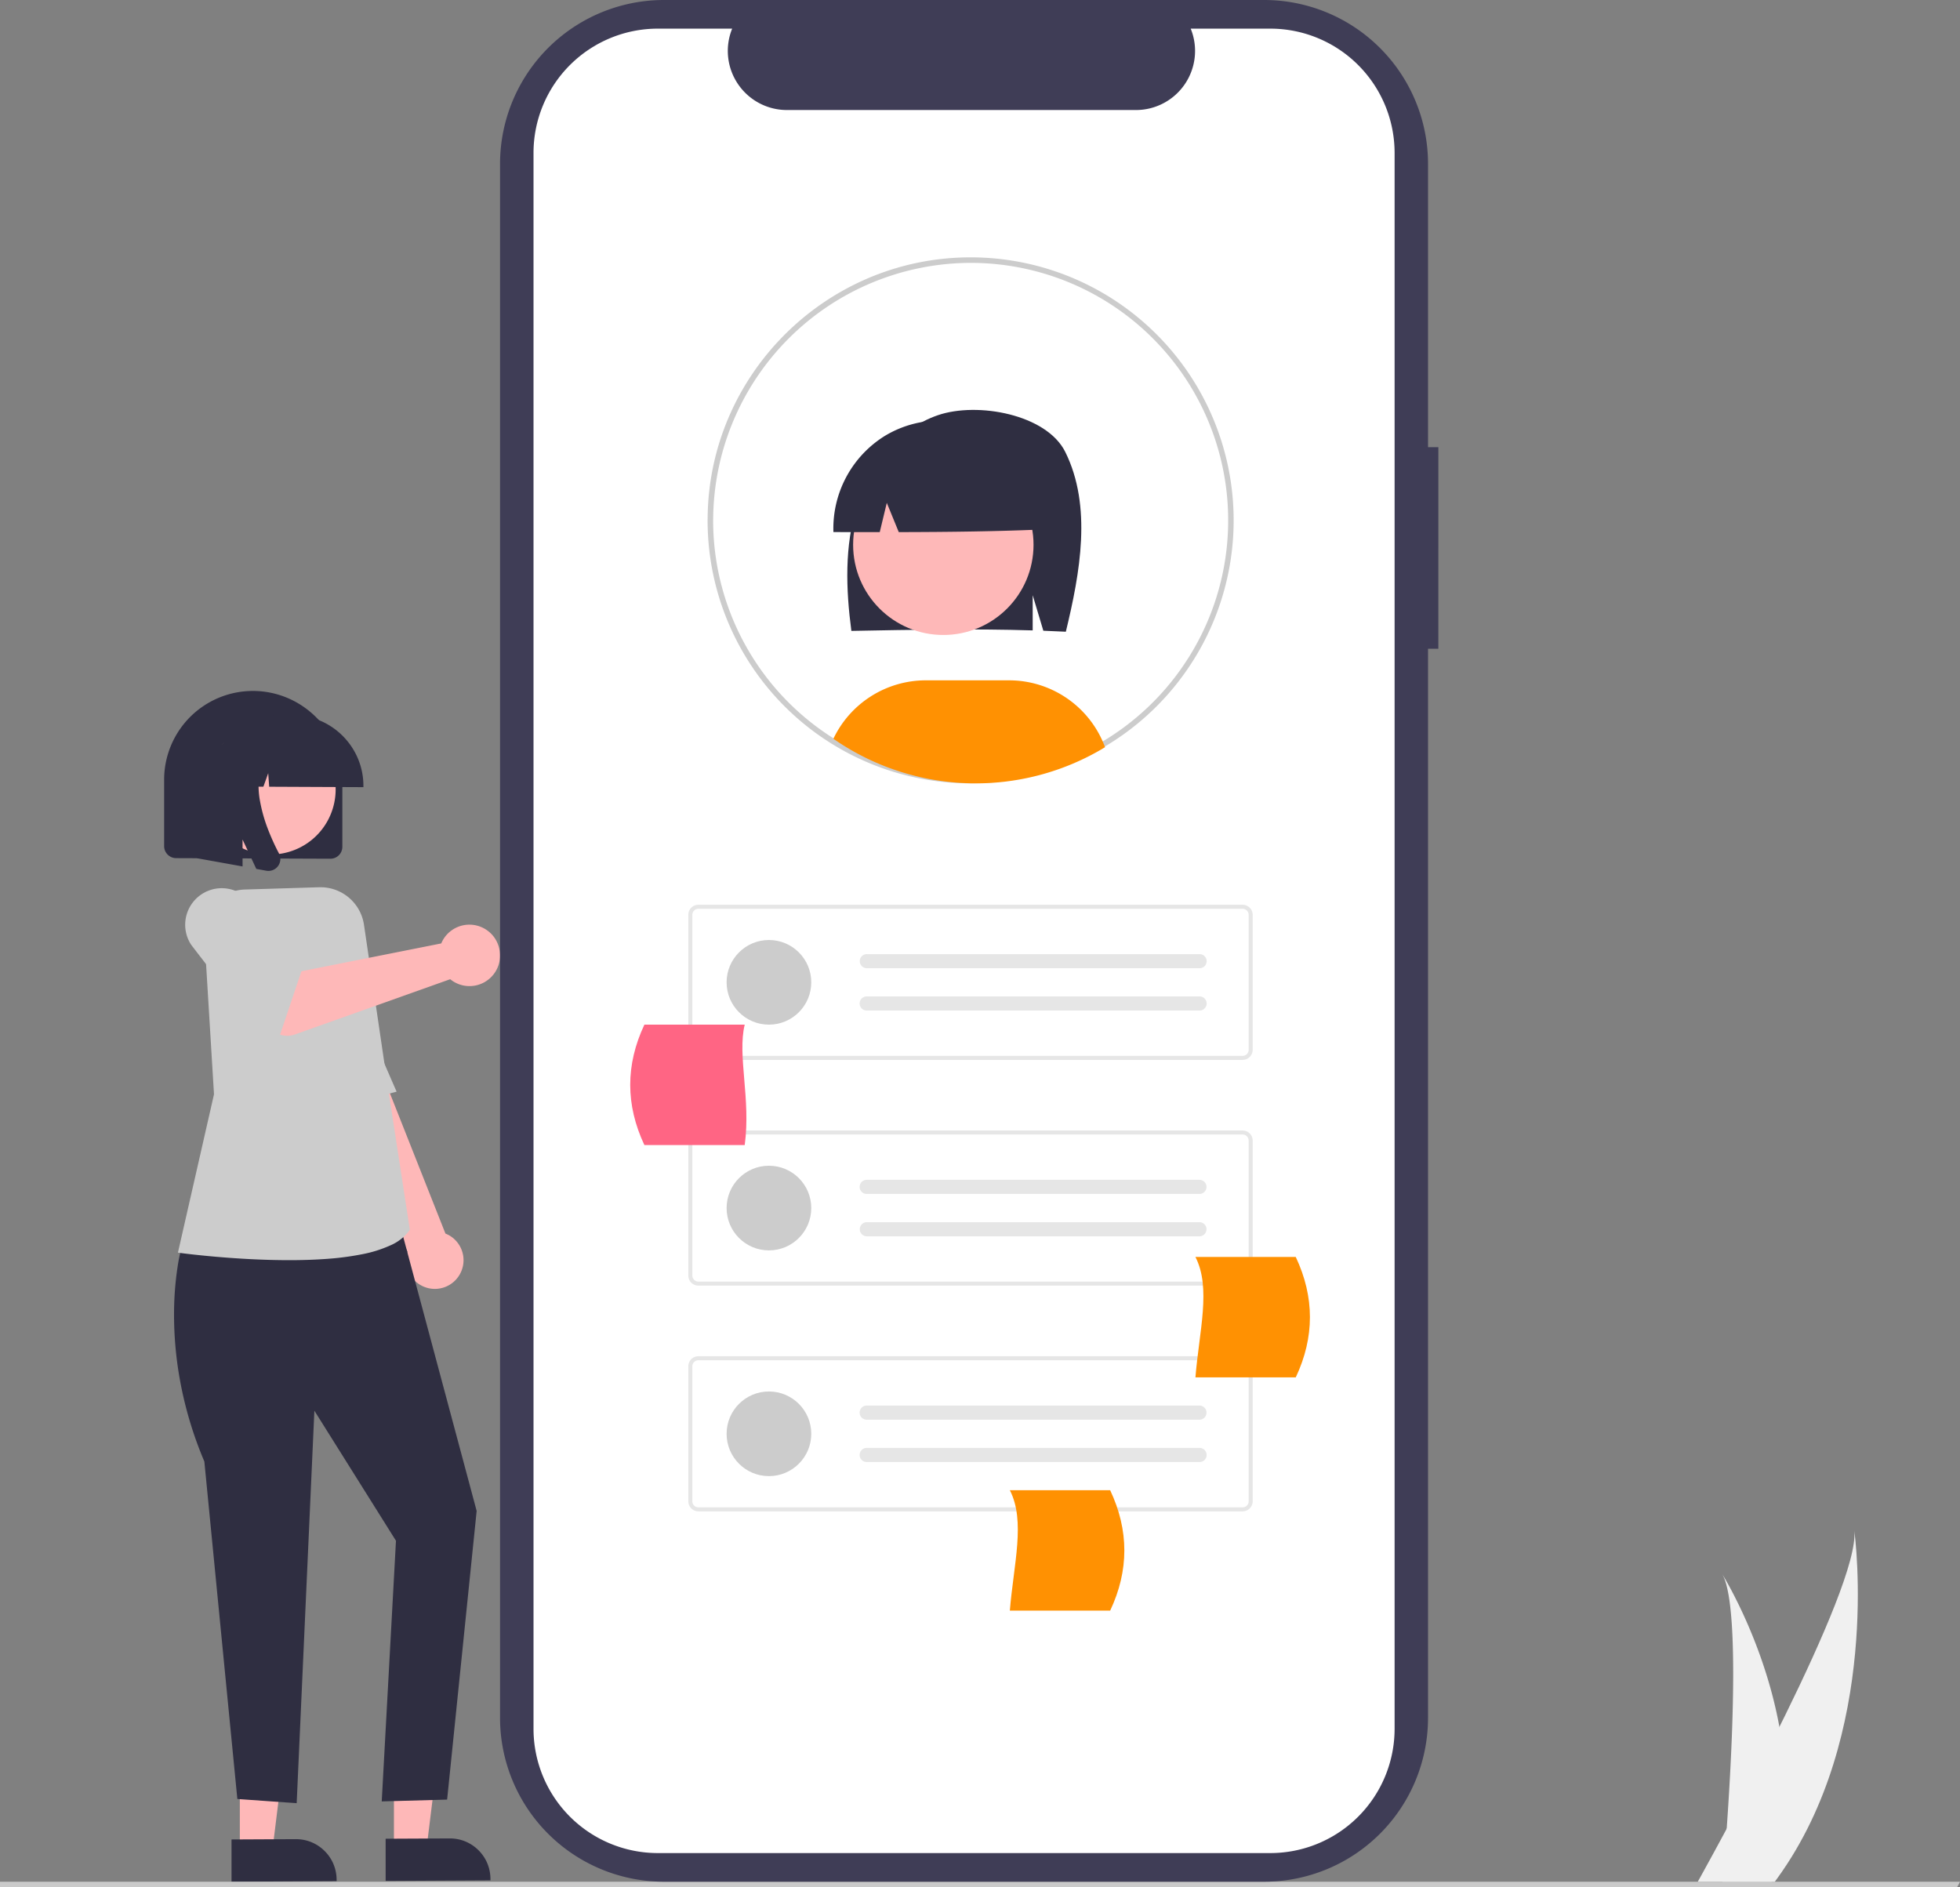 <svg id="solution_5" data-name="solution 5" xmlns="http://www.w3.org/2000/svg" width="740.245" height="712.818" viewBox="0 0 740.245 712.818">
  <rect x="0" y="0" width="740.245" height="712.818" fill="#808080" stroke="none"/>
  <g id="Group_191" data-name="Group 191">
    <path id="Path_5" data-name="Path 5" d="M403.382,575.156A10.819,10.819,0,0,1,383.8,566.3l-41.809-85.893,20.013-12.136,36.107,91.236q.207.08.408.169t.4.184l.4.2a4.057,4.057,0,0,1,.39.223,10.832,10.832,0,0,1,3.678,14.868Z" transform="translate(-229.878 -93.591)" fill="#feb8b8"/>
    <path id="Path_8" data-name="Path 8" d="M349.974,513.524l29.7-7.613s-.97-2.192-2.546-5.824-3.778-8.7-6.255-14.446-5.225-12.174-7.91-18.525-5.3-12.625-7.494-18.063-4.7-8.7-7.207-10.521a9.909,9.909,0,0,0-7.283-1.936,14.074,14.074,0,0,0-5.635,2.145,15.338,15.338,0,0,0-2.262,1.717L326.2,452.981Z" transform="translate(-229.878 -93.591)" fill="#ccc"/>
    <path id="Path_1-2" data-name="Path 1-2" d="M320.459,744.87l18.176-.071-5.861,47.494-12.315.062Z" transform="translate(-229.878 -93.591)" fill="#feb8b8"/>
    <path id="Path_2" data-name="Path 2" d="M317.319,804.3l39.687-.21v-.5a15.567,15.567,0,0,0-.3-3.034,15.177,15.177,0,0,0-2.288-5.513,15.585,15.585,0,0,0-4.292-4.271,15.186,15.186,0,0,0-5.525-2.264,15.568,15.568,0,0,0-3.036-.28h0l-24.25.119Z" transform="translate(-229.878 -93.591)" fill="#2f2e41"/>
    <path id="Path_3" data-name="Path 3" d="M378.657,744.646l18.124-.071L390.939,792l-12.281.062Z" transform="translate(-229.878 -93.591)" fill="#feb8b8"/>
    <path id="Path_4" data-name="Path 4" d="M375.526,804l39.583-.208v-.5a15.573,15.573,0,0,0-.3-3.029,15.168,15.168,0,0,0-2.282-5.506,15.536,15.536,0,0,0-4.282-4.267,15.129,15.129,0,0,0-5.51-2.259,15.5,15.5,0,0,0-3.028-.279h0l-24.183.118Z" transform="translate(-229.878 -93.591)" fill="#2f2e41"/>
    <path id="Path_6" data-name="Path 6" d="M379.427,550.526,409.9,664.263,398.748,773.289l-24.7.681,5.378-98.444L348.611,626.4l-6.683,148.242-22.409-1.583L307.058,645.6a144.741,144.741,0,0,1-9.256-30.992,138,138,0,0,1-2.19-25.321,118.405,118.405,0,0,1,1.314-17.073,62.493,62.493,0,0,1,1.231-6.26l9.087-9.212Z" transform="translate(-229.878 -93.591)" fill="#2f2e41"/>
    <path id="Path_2616" data-name="Path 2616" d="M339.047,569.549c5.125,0,9.935-.164,14.3-.489a107.337,107.337,0,0,0,13.268-1.746,47.249,47.249,0,0,0,10.821-3.407,17.363,17.363,0,0,0,7.019-5.539l.208-.3-8.33-54.214L367.35,442.9a16.613,16.613,0,0,0-16.95-14.2l-28.134.862A15.768,15.768,0,0,0,306.988,445.8q.007.238.022.476L310.7,506.9,297.08,566.7l.965.135c.388.051,1.883.249,4.225.512,3.061.344,6.187.654,9.29.922,4.39.378,8.687.676,12.769.885C329.5,569.416,334.464,569.544,339.047,569.549Z" transform="translate(-229.878 -93.591)" fill="#ccc"/>
    <path id="Path_9" data-name="Path 9" d="M354.659,417.927h.022a4.5,4.5,0,0,0,4.492-4.5V388.346a33.522,33.522,0,0,0-2.644-13.082,34.061,34.061,0,0,0-17.9-17.99,33.54,33.54,0,0,0-46.761,30.772v25.121a4.5,4.5,0,0,0,.356,1.76,4.576,4.576,0,0,0,2.41,2.416,4.517,4.517,0,0,0,1.761.363l58.264.221Z" transform="translate(-229.878 -93.591)" fill="#2f2e41"/>
    <path id="Ellipse_1" data-name="Ellipse 1" d="M310.328,379.744a24.725,24.725,0,0,0,28.59,35.616,24.437,24.437,0,0,0,14.7-11.777,24.725,24.725,0,0,0-28.571-35.606,24.437,24.437,0,0,0-14.719,11.768Z" transform="translate(-229.878 -93.591)" fill="#feb8b8"/>
    <path id="Path_10" data-name="Path 10" d="M367.129,390.388a26.517,26.517,0,0,0-2.092-10.346,26.927,26.927,0,0,0-14.152-14.224,26.529,26.529,0,0,0-10.346-2.144l-5.02-.025h-.169A26.472,26.472,0,0,0,308.9,390.137v.5l10.62.043,3.621-10.117.724,10.137,5.485.024,1.826-5.1.366,5.111,35.587.159Z" transform="translate(-229.878 -93.591)" fill="#2f2e41"/>
    <path id="Path_11" data-name="Path 11" d="M409.885,443.154a11.652,11.652,0,0,1,4.48,2.2,11.345,11.345,0,0,1,2.6,2.917,11.838,11.838,0,0,1,1.711,7.385,11.339,11.339,0,0,1-1.046,3.761,11.529,11.529,0,0,1-16.556,4.856q-.153-.1-.3-.2t-.294-.207q-.145-.106-.286-.215t-.279-.222l-58.6,20.857a8.832,8.832,0,0,1-10.129-3.164l-13.9-19.237,16.8-11.311,8.812,10.011,53.632-10.669q.088-.209.182-.415t.2-.411q.1-.2.214-.406t.233-.4a11.52,11.52,0,0,1,12.527-5.128Z" transform="translate(-229.878 -93.591)" fill="#feb8b8"/>
    <path id="Path_12" data-name="Path 12" d="M341.954,454.268c-1.753-2.188-4.2-5.028-6.694-7.846s-5.017-5.61-6.924-7.7-3.189-3.473-3.189-3.473a13.81,13.81,0,0,0-25.087,10.189,13.611,13.611,0,0,0,2.06,5.048s1.912,2.5,4.8,6.236,6.747,8.706,10.642,13.648,7.828,9.859,10.86,13.488,5.167,5.974,5.467,5.773l10.577-31.442C344.765,457.987,343.707,456.456,341.954,454.268Z" transform="translate(-229.878 -93.591)" fill="#ccc"/>
    <path id="Path_13" data-name="Path 13" d="M335.675,417.136a4.423,4.423,0,0,1-.186,2.428,4.523,4.523,0,0,1-.593,1.114,4.575,4.575,0,0,1-.734.79,4.487,4.487,0,0,1-2.916,1.06q-.1,0-.2-.006l-.2-.014q-.1-.008-.2-.022t-.2-.032l-3.769-.685-5.192-11.092v10.16l-17.138-3.085V374.636l28.73.138-.71.825a19.759,19.759,0,0,0-4.474,9.724,32.212,32.212,0,0,0,.207,10.957,58.1,58.1,0,0,0,3.059,10.7,85.613,85.613,0,0,0,4.086,8.97,4.515,4.515,0,0,1,.43,1.186Z" transform="translate(-229.878 -93.591)" fill="#2f2e41"/>
  </g>
  <path id="Path_2533" data-name="Path 2533" d="M969.032,806.409H229.878v-2.1H970.123Z" transform="translate(-229.878 -93.591)" fill="#cacaca"/>
  <path id="Path_339" data-name="Path 339" d="M773.113,262.483h-3.9V155.506A61.915,61.915,0,0,0,707.3,93.591H480.648a61.915,61.915,0,0,0-61.916,61.915V742.389A61.915,61.915,0,0,0,480.647,804.3H707.295a61.915,61.915,0,0,0,61.915-61.915V338.631h3.9Z" transform="translate(-229.878 -93.591)" fill="#3f3d56"/>
  <path id="Path_340" data-name="Path 340" d="M756.586,151.359V746.534a46.957,46.957,0,0,1-46.935,46.952H478.344a46.968,46.968,0,0,1-46.973-46.959V151.359a46.965,46.965,0,0,1,46.971-46.951H506.4a22.329,22.329,0,0,0,20.656,30.74H658.924a22.329,22.329,0,0,0,20.656-30.74h30.055a46.957,46.957,0,0,1,46.951,46.934Z" transform="translate(-229.878 -93.591)" fill="#fff"/>
  <path id="Path_45" data-name="Path 45" d="M596.458,389.465a99.3,99.3,0,0,1-99.337-99.254v-.088c0-.208,0-.427.012-.635.3-54.4,44.863-98.7,99.325-98.7a99.337,99.337,0,1,1,.005,198.674h-.005Zm0-196.587a97.454,97.454,0,0,0-97.233,96.677c-.011.222-.011.4-.011.569a97.258,97.258,0,1,0,97.258-97.246Z" transform="translate(-229.878 -93.591)" fill="#ccc"/>
  <path id="Path_39" data-name="Path 39" d="M699.18,493.908H493.643a3.81,3.81,0,0,1-3.806-3.806V439.118a3.811,3.811,0,0,1,3.806-3.806H699.18a3.811,3.811,0,0,1,3.806,3.806V490.1a3.811,3.811,0,0,1-3.806,3.806ZM493.643,436.834a2.286,2.286,0,0,0-2.284,2.284V490.1a2.286,2.286,0,0,0,2.284,2.284H699.18a2.286,2.286,0,0,0,2.284-2.284V439.118a2.286,2.286,0,0,0-2.284-2.284Z" transform="translate(-229.878 -93.591)" fill="#e6e6e6"/>
  <circle id="Ellipse_5" data-name="Ellipse 5" cx="15.986" cy="15.986" r="15.986" transform="translate(274.422 355.032)" fill="#ccc"/>
  <path id="Path_40" data-name="Path 40" d="M557.207,453.952a2.665,2.665,0,0,0,0,5.329h125.6a2.665,2.665,0,1,0,.2-5.326l-.117,0H557.207Z" transform="translate(-229.878 -93.591)" fill="#e6e6e6"/>
  <path id="Path_41" data-name="Path 41" d="M557.207,469.937a2.664,2.664,0,0,0,0,5.329h125.6a2.665,2.665,0,1,0,.2-5.326l-.117,0H557.207Z" transform="translate(-229.878 -93.591)" fill="#e6e6e6"/>
  <path id="Path_42" data-name="Path 42" d="M699.18,579.167H493.643a3.81,3.81,0,0,1-3.806-3.806V524.377a3.811,3.811,0,0,1,3.806-3.806H699.18a3.811,3.811,0,0,1,3.806,3.806v50.985a3.811,3.811,0,0,1-3.806,3.805ZM493.643,522.093a2.286,2.286,0,0,0-2.284,2.284v50.985a2.286,2.286,0,0,0,2.284,2.284H699.18a2.286,2.286,0,0,0,2.284-2.284V524.377a2.286,2.286,0,0,0-2.284-2.284Z" transform="translate(-229.878 -93.591)" fill="#e6e6e6"/>
  <circle id="Ellipse_6" data-name="Ellipse 6" cx="15.986" cy="15.986" r="15.986" transform="translate(274.422 440.292)" fill="#ccc"/>
  <path id="Path_43" data-name="Path 43" d="M557.207,539.208a2.664,2.664,0,0,0,0,5.329h125.6a2.665,2.665,0,1,0,.087-5.329H557.207Z" transform="translate(-229.878 -93.591)" fill="#e6e6e6"/>
  <path id="Path_44" data-name="Path 44" d="M557.207,555.2a2.665,2.665,0,0,0,0,5.329h125.6a2.665,2.665,0,1,0,.087-5.329H557.207Z" transform="translate(-229.878 -93.591)" fill="#e6e6e6"/>
  <path id="Path_39-2" data-name="Path 39-2" d="M699.18,664.425H493.643a3.81,3.81,0,0,1-3.806-3.806V609.635a3.811,3.811,0,0,1,3.806-3.806H699.18a3.811,3.811,0,0,1,3.806,3.806V660.62a3.811,3.811,0,0,1-3.806,3.806ZM493.643,607.351a2.286,2.286,0,0,0-2.284,2.284V660.62a2.286,2.286,0,0,0,2.284,2.284H699.18a2.286,2.286,0,0,0,2.284-2.284V609.635a2.286,2.286,0,0,0-2.284-2.284Z" transform="translate(-229.878 -93.591)" fill="#e6e6e6"/>
  <circle id="Ellipse_5-2" data-name="Ellipse 5-2" cx="15.986" cy="15.986" r="15.986" transform="translate(274.422 525.551)" fill="#ccc"/>
  <path id="Path_40-2" data-name="Path 40-2" d="M557.207,624.469a2.664,2.664,0,0,0,0,5.329h125.6a2.665,2.665,0,0,0,.2-5.326l-.117,0H557.207Z" transform="translate(-229.878 -93.591)" fill="#e6e6e6"/>
  <path id="Path_41-2" data-name="Path 41-2" d="M557.207,640.456a2.664,2.664,0,0,0,0,5.329h125.6a2.665,2.665,0,1,0,.2-5.326l-.117,0H557.207Z" transform="translate(-229.878 -93.591)" fill="#e6e6e6"/>
  <path id="Path_2596" data-name="Path 2596" d="M473.247,526.066H511.14c2.37-17.488-2.859-33.814,0-45.472H473.247Q462.546,503.332,473.247,526.066Z" transform="translate(-229.878 -93.591)" fill="#ff6584"/>
  <path id="Path_2597" data-name="Path 2597" d="M719.258,613.813H681.364c1.421-17.484,6-33.811,0-45.472h37.893Q729.958,591.076,719.258,613.813Z" transform="translate(-229.878 -93.591)" fill="#ff9102"/>
  <path id="Path_2597-2" data-name="Path 2597-2" d="M649.166,701.914H611.272c1.421-17.484,6-33.811,0-45.472h37.893Q659.867,679.177,649.166,701.914Z" transform="translate(-229.878 -93.591)" fill="#ff9102"/>
  <path id="Path_2595" data-name="Path 2595" d="M647.224,375.807a94.181,94.181,0,0,1-102.6-3.189,38.671,38.671,0,0,1,34.9-22.069h31.458a38.627,38.627,0,0,1,36.245,25.265Z" transform="translate(-229.878 -93.591)" fill="#ff9102"/>
  <g id="Group_192" data-name="Group 192">
    <path id="Path_1133" data-name="Path 1133" d="M553.547,284.61c4.758-15.163,15.578-29.07,30.541-34.2s41.068-.335,48.125,13.894c10.169,20.507,5.6,45.62.208,67.885-2.812-.149-5.65-.266-8.5-.372L619.9,318.4v13.287c-22.215-.687-45.343-.257-68.483.188C549.342,316.113,548.789,299.773,553.547,284.61Z" transform="translate(-229.878 -93.591)" fill="#2f2e41"/>
    <circle id="Ellipse_507" data-name="Ellipse 507" cx="34.067" cy="34.067" r="34.067" transform="translate(322.204 171.695)" fill="#feb8b8"/>
    <path id="Path_1145" data-name="Path 1145" d="M563.928,258.308a40.308,40.308,0,0,1,61.283,35.179c-17.939.825-36.783,1.04-55.89,1.077L564.8,283.511l-2.662,11.06q-8.733,0-17.5-.023A41.157,41.157,0,0,1,563.928,258.308Z" transform="translate(-229.878 -93.591)" fill="#2f2e41"/>
  </g>
  <path id="Path_2352" data-name="Path 2352" d="M904.161,774.243a106.361,106.361,0,0,1-4.968,29.4c-.069.221-.142.439-.214.659H880.436c.02-.2.04-.419.059-.659,1.236-14.213,8.364-100.716-.158-115.509C881.083,689.335,905.595,729.082,904.161,774.243Z" transform="translate(-229.878 -93.591)" fill="#f0f0f0"/>
  <path id="Path_2353" data-name="Path 2353" d="M901.185,802.925c-.324.462-.662.924-1.007,1.379H871.09c.221-.393.476-.855.772-1.379,4.806-8.674,19.029-34.6,32.233-61.487,14.189-28.889,27.206-58.873,26.11-69.726C930.542,674.16,940.357,748.774,901.185,802.925Z" transform="translate(-229.878 -93.591)" fill="#f0f0f0"/>
</svg>
